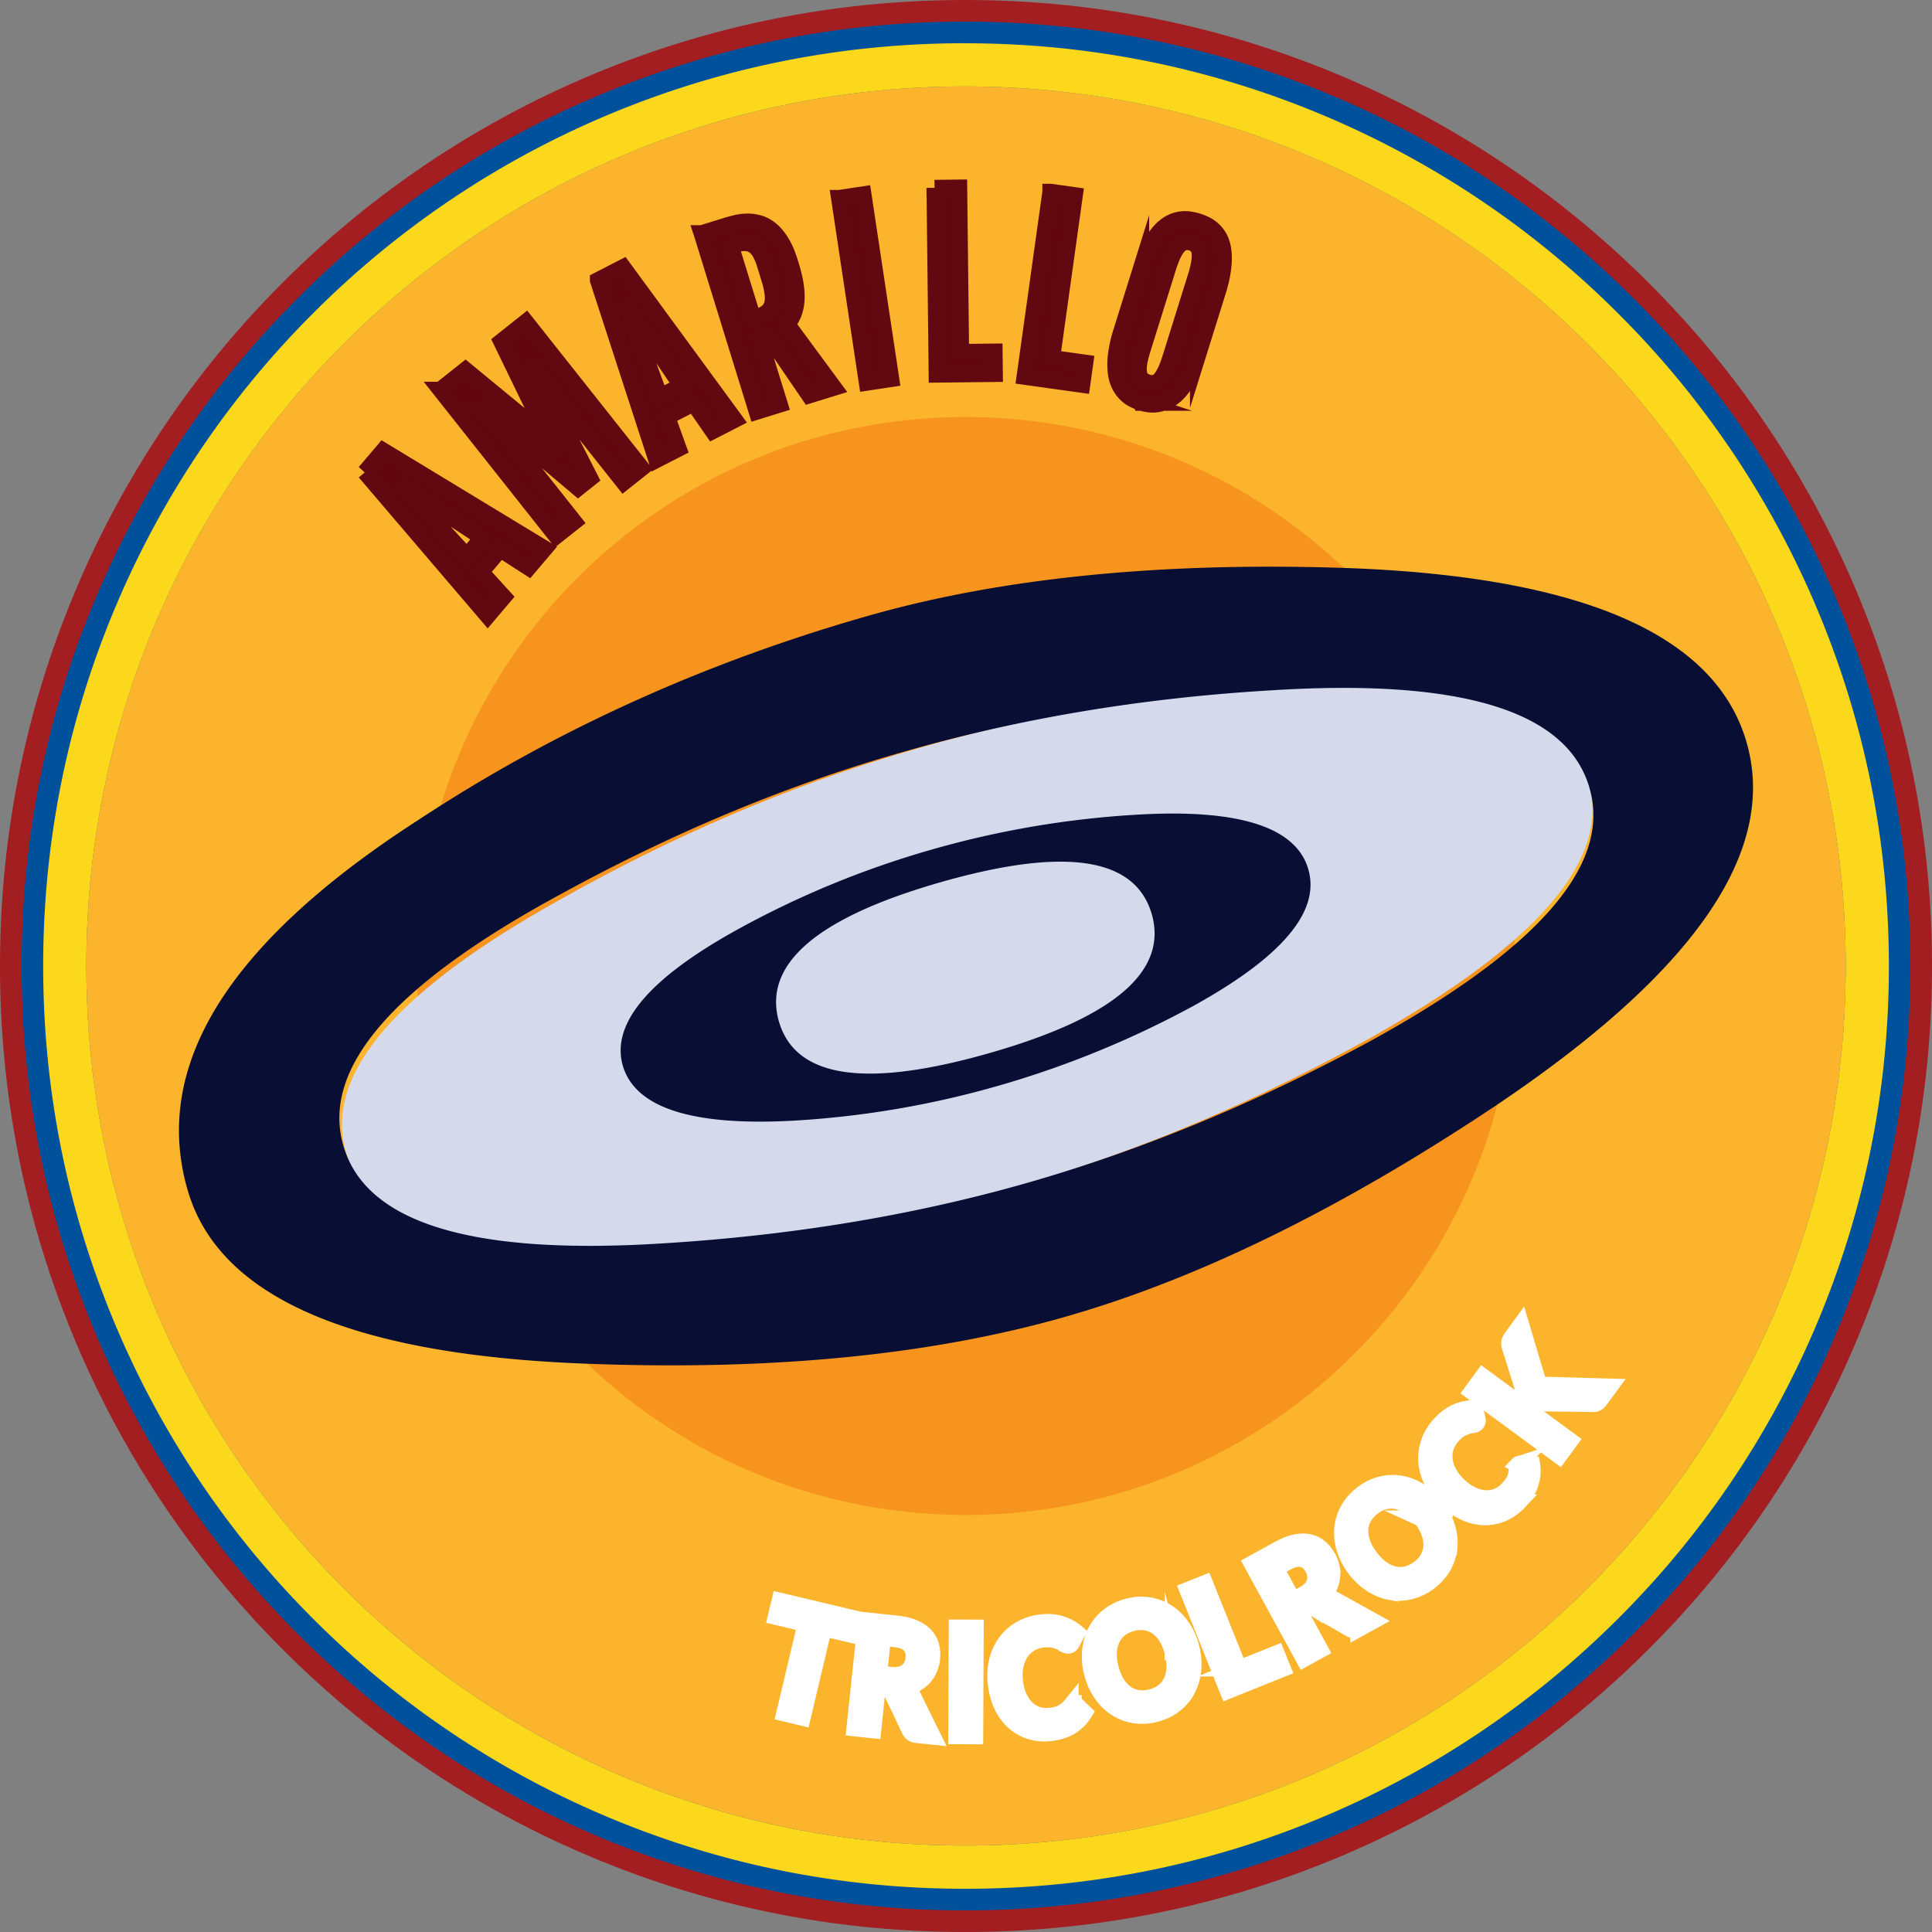 <svg width="120" height="120" fill="none" xmlns="http://www.w3.org/2000/svg"><rect width="100%" height="100%" fill="#808080" stroke="none"/><path d="M59.943 5.369c30.168 0 54.696 24.433 54.696 54.631s-24.527 54.631-54.696 54.631c-30.17 0-54.58-24.435-54.58-54.631S29.775 5.369 59.943 5.369Zm0-5.368c-8.096 0-15.95 1.586-23.343 4.714a59.693 59.693 0 0 0-19.052 12.85 59.743 59.743 0 0 0-12.839 19.07C1.584 44.035 0 51.896 0 60s1.584 15.964 4.71 23.366a59.75 59.75 0 0 0 12.838 19.07A59.653 59.653 0 0 0 36.6 115.287C43.993 118.414 51.847 120 59.943 120s15.953-1.586 23.357-4.712a59.87 59.87 0 0 0 19.089-12.846 59.779 59.779 0 0 0 12.882-19.07C118.409 75.969 120 68.106 120 60s-1.591-15.967-4.729-23.373a59.791 59.791 0 0 0-12.882-19.069A59.85 59.85 0 0 0 83.3 4.712C75.896 1.586 68.037 0 59.943 0v.001Z" fill="#A31E21"/><path d="M59.943 5.37c30.168 0 54.696 24.433 54.696 54.63 0 30.198-24.526 54.632-54.696 54.632-30.17 0-54.58-24.435-54.58-54.632 0-30.196 24.412-54.63 54.58-54.63Zm0-4.027c-7.914 0-15.593 1.55-22.82 4.608a58.37 58.37 0 0 0-18.626 12.563A58.413 58.413 0 0 0 5.944 37.158C2.89 44.392 1.342 52.077 1.342 60c0 7.924 1.55 15.608 4.602 22.843a58.404 58.404 0 0 0 12.553 18.644 58.351 58.351 0 0 0 18.626 12.563c7.228 3.057 14.906 4.608 22.82 4.608 7.915 0 15.599-1.55 22.836-4.607a58.544 58.544 0 0 0 18.664-12.56 58.438 58.438 0 0 0 12.593-18.642c3.068-7.238 4.623-14.925 4.623-22.849 0-7.923-1.556-15.61-4.623-22.848a58.448 58.448 0 0 0-12.593-18.642A58.544 58.544 0 0 0 82.779 5.95c-7.237-3.057-14.921-4.607-22.836-4.607Z" fill="#00519C"/><path d="M59.943 114.631c-30.168 0-54.58-24.433-54.58-54.631S29.775 5.369 59.943 5.369 114.639 29.802 114.639 60s-24.527 54.631-54.696 54.631Z" fill="#FCB42C"/><path d="m22.665 29.331 1.139-1.34 10.033 6.088-1 1.179-1.761-1.135-1.192 1.405 1.409 1.548-1.004 1.183-7.624-8.928Zm7.288 4.07-4.856-3.2-.043.049 3.936 4.286.963-1.133V33.4Zm-2.601-9.189 1.561-1.24 3.543 2.916c.39.327.747.647 1.072.963.325.317.633.614.924.892l.037-.03a206.5 206.5 0 0 0-.656-1.103 20.19 20.19 0 0 1-.693-1.266l-2.005-4.136 1.529-1.215 7.197 9.086-1.118.888-2.382-3.006a92.49 92.49 0 0 1-1.94-2.536 51.968 51.968 0 0 1-1.178-1.66l-.088.07 3.506 6.878-.757.602-5.9-4.977-.088.07a56.74 56.74 0 0 1 1.345 1.528 91.088 91.088 0 0 1 2.024 2.469l2.382 3.006-1.12.888-7.196-9.087Zm9.788-6.809 1.564-.802 6.941 9.47-1.375.705-1.193-1.721-1.637.84.71 1.97-1.38.708-3.63-11.168v-.002Zm5.177 6.553-3.263-4.819-.057.03 1.997 5.467 1.323-.68v.002Zm1.263-9.467 1.582-.49c.18-.056.382-.108.603-.16.221-.05.45-.074.687-.074.236 0 .476.036.718.108.243.072.478.2.706.386.228.186.444.44.646.762.203.323.382.736.538 1.238l.086.279c.262.843.368 1.563.322 2.157-.047.595-.24 1.073-.576 1.433l2.913 3.953-1.544.477-2.56-3.748-.547.17 1.282 4.144-1.431.444-3.424-11.08h-.001Zm3.42 5.21c.256-.08.46-.18.617-.298a.927.927 0 0 0 .327-.46c.06-.188.077-.416.048-.684a5.302 5.302 0 0 0-.216-.96l-.271-.876a3.654 3.654 0 0 0-.296-.718 1.292 1.292 0 0 0-.387-.441.992.992 0 0 0-.517-.167 2.054 2.054 0 0 0-.695.108l-.22.068 1.39 4.494.22-.068v.001Zm5.118-7.399 1.51-.228 1.726 11.467-1.51.228L52.117 12.3Zm5.929-.63 1.528-.018.117 10.211 2.081-.024.016 1.386-3.609.041-.133-11.597Zm7.198.244 1.513.212-1.412 10.114 2.062.288-.192 1.372-3.575-.5 1.604-11.485v-.001Zm5.644 13.101a3.52 3.52 0 0 1-.488-.2c-.172-.083-.33-.2-.479-.345a2.107 2.107 0 0 1-.389-.545 2.465 2.465 0 0 1-.228-.793 4.527 4.527 0 0 1 .013-1.102 8.24 8.24 0 0 1 .334-1.464l1.224-3.92a8.074 8.074 0 0 1 .561-1.394c.2-.371.407-.672.619-.903a2.33 2.33 0 0 1 .637-.508 1.96 1.96 0 0 1 1.21-.206c.185.03.353.068.502.115a3.5 3.5 0 0 1 .464.184 1.952 1.952 0 0 1 .873.834c.116.21.196.47.239.78.043.31.041.677-.007 1.101a8.17 8.17 0 0 1-.337 1.485l-1.224 3.92a7.819 7.819 0 0 1-.56 1.379c-.203.37-.41.673-.624.907-.213.235-.43.409-.648.524-.219.113-.43.19-.633.228a1.815 1.815 0 0 1-.579.021 2.813 2.813 0 0 1-.481-.101l.001.003Zm.395-1.263a.82.82 0 0 0 .4.033.672.672 0 0 0 .356-.208c.112-.116.222-.283.328-.498.106-.215.213-.497.321-.84l1.573-5.036a6.42 6.42 0 0 0 .224-.905c.039-.248.046-.456.022-.623a.705.705 0 0 0-.168-.391.797.797 0 0 0-.347-.209.813.813 0 0 0-.41-.029.717.717 0 0 0-.367.223c-.116.123-.23.296-.34.523-.11.227-.22.517-.331.872l-1.573 5.035c-.108.346-.18.638-.215.875a1.94 1.94 0 0 0-.01.598c.027.16.087.286.178.377.09.09.21.159.356.204l.003-.001Z" fill="#620710" stroke="#620810" stroke-miterlimit="10"/><path d="M59.964 94.099c-18.83 0-34.066-15.252-34.066-34.1 0-18.847 15.237-34.099 34.066-34.099 18.83 0 34.139 15.252 34.139 34.1 0 18.847-15.31 34.099-34.139 34.099Z" fill="#F7941D"/><path d="M98.67 48.603c-1.378-4.818-8.008-6.791-19.858-5.909-8.038.566-15.639 1.928-22.754 4.066-7.142 2.112-14.208 5.142-21.224 9.089-10.332 5.742-14.78 10.999-13.326 15.776 1.436 4.776 8.014 6.714 19.792 5.85 8.086-.579 15.637-1.921 22.628-3.996 7.113-2.114 14.176-5.12 21.237-9.04 10.364-5.835 14.891-11.109 13.505-15.834v-.002Z" fill="#D4DAEC"/><path d="M98.744 49.008c-1.324-4.835-7.93-6.881-19.792-6.13-8.042.474-15.658 1.752-22.797 3.809-7.167 2.031-14.264 4.983-21.324 8.85-10.396 5.627-14.903 10.833-13.503 15.626 1.382 4.792 7.94 6.804 19.726 6.072 8.092-.49 15.658-1.746 22.672-3.743 7.136-2.034 14.232-4.961 21.337-8.801 10.428-5.72 15.015-10.943 13.681-15.683Zm-17.473 5.021c.73 2.607-1.67 5.434-7.197 8.477a59.89 59.89 0 0 1-12.063 4.932 58.237 58.237 0 0 1-12.803 2.173c-6.272.332-9.776-.82-10.529-3.435-.73-2.607 1.639-5.412 7.141-8.45a57.857 57.857 0 0 1 12.066-4.962 58.656 58.656 0 0 1 12.85-2.17c6.28-.355 9.803.798 10.536 3.434v.002Zm-9.728 2.766c-1.012-3.55-5.377-4.208-13.099-2.005-7.72 2.206-11.064 5.1-10.069 8.642 1.02 3.526 5.355 4.182 13.077 1.978 7.723-2.205 11.084-5.067 10.091-8.616v.001Zm-5.445 25.013c-8.282 2.354-18.043 3.313-29.332 2.906-14.787-.502-23.162-4.082-25.107-10.78C9.403 66.2 14.18 58.548 25.958 50.947c8.388-5.528 17.67-9.745 27.8-12.65 8.333-2.396 18.246-3.395 29.69-3.023 14.84.506 23.202 4.163 25.067 10.95 1.868 6.758-3.384 14.27-15.741 22.535-9.498 6.326-18.396 10.697-26.678 13.05h.002Z" fill="#090E35"/><path d="m53.246 100.569-.238 1.002-1.838-.438-1.32 5.559-1.136-.271 1.32-5.558-1.845-.44.239-1.002 4.82 1.147-.002.001Zm1.265 4.281-.277 2.62-1.161-.123.71-6.706 1.904.203c.426.045.786.131 1.08.258.294.126.528.284.706.475.176.191.297.408.362.655.066.246.083.511.054.796a2.162 2.162 0 0 1-.162.63 1.913 1.913 0 0 1-.325.519 1.89 1.89 0 0 1-.477.386c-.184.105-.39.184-.616.235.137.105.25.247.338.426l1.3 2.642-1.045-.11a.498.498 0 0 1-.25-.092.565.565 0 0 1-.16-.205l-1.086-2.286a.464.464 0 0 0-.144-.188.542.542 0 0 0-.256-.079l-.496-.054.001-.002Zm.095-.895.725.078c.22.023.412.015.582-.028.168-.042.31-.108.426-.202a.988.988 0 0 0 .275-.343c.067-.136.11-.289.128-.46.036-.341-.04-.613-.23-.817-.189-.204-.498-.33-.927-.375l-.743-.079-.236 2.226Zm5.964 3.886-1.171-.005.03-6.744 1.171.006-.03 6.743Zm6.114-2.015a.209.209 0 0 1 .172.062l.51.489a2.56 2.56 0 0 1-.858.867c-.352.217-.788.35-1.307.402a2.95 2.95 0 0 1-1.276-.131 2.786 2.786 0 0 1-1.019-.615 3.164 3.164 0 0 1-.71-1.026 4.382 4.382 0 0 1-.347-1.358 4.005 4.005 0 0 1 .096-1.408 3.22 3.22 0 0 1 .55-1.149c.251-.331.566-.601.942-.808a3.296 3.296 0 0 1 1.277-.383c.464-.047.878-.007 1.24.117.363.125.682.307.955.545l-.33.618a.36.36 0 0 1-.08.105.235.235 0 0 1-.145.058.325.325 0 0 1-.21-.063 2.066 2.066 0 0 0-.704-.295 1.96 1.96 0 0 0-.628-.023c-.294.03-.559.111-.794.246a1.816 1.816 0 0 0-.588.534c-.156.222-.27.483-.34.786a3.006 3.006 0 0 0-.052 1.001c.038.378.12.708.25.992.128.284.288.518.477.702a1.74 1.74 0 0 0 1.405.487c.16-.016.302-.038.427-.07a1.64 1.64 0 0 0 .637-.31c.091-.073.18-.16.264-.263a.399.399 0 0 1 .084-.076.22.22 0 0 1 .102-.036v.003Zm7.313-3.489a4 4 0 0 1 .115 1.388 3.31 3.31 0 0 1-.358 1.22 2.918 2.918 0 0 1-.794.945 3.188 3.188 0 0 1-1.195.571 3.17 3.17 0 0 1-1.324.07 2.939 2.939 0 0 1-1.153-.45 3.284 3.284 0 0 1-.899-.9 3.988 3.988 0 0 1-.561-1.274 3.988 3.988 0 0 1-.115-1.389c.046-.445.166-.853.36-1.22.195-.367.462-.683.799-.946a3.195 3.195 0 0 1 1.196-.571 3.13 3.13 0 0 1 1.323-.067c.42.072.803.223 1.149.451.344.228.642.529.896.898.252.37.438.796.561 1.274Zm-1.161.296a3.373 3.373 0 0 0-.377-.932 2.164 2.164 0 0 0-.566-.628 1.705 1.705 0 0 0-.72-.303 2.007 2.007 0 0 0-.841.045 2.027 2.027 0 0 0-.764.363 1.71 1.71 0 0 0-.492.612 2.165 2.165 0 0 0-.201.823c-.018.307.018.641.11.999.09.359.218.668.38.93s.352.47.568.625c.217.154.459.255.723.299.265.045.546.029.844-.047.297-.075.55-.196.761-.362.21-.165.374-.368.488-.607.116-.239.181-.513.198-.82a3.365 3.365 0 0 0-.112-.998v.001Zm4.125.995 2.333-.937.386.961-3.418 1.373-2.508-6.26 1.084-.434 2.123 5.297Zm3.789-3.46 1.263 2.311-1.024.562-3.236-5.915 1.68-.92c.375-.206.72-.341 1.032-.405.314-.064.598-.068.851-.012.253.056.477.167.67.33.194.165.36.373.498.624.11.199.184.402.227.61a1.883 1.883 0 0 1-.144 1.2 2.246 2.246 0 0 1-.372.545c.172.008.346.06.521.156l2.573 1.428-.92.506a.493.493 0 0 1-.258.067.566.566 0 0 1-.248-.076l-2.194-1.259a.483.483 0 0 0-.225-.073.55.55 0 0 0-.255.081l-.437.24h-.003Zm-.433-.789.64-.35a1.72 1.72 0 0 0 .463-.354c.115-.131.193-.267.236-.409a.994.994 0 0 0 .03-.439c-.023-.15-.077-.3-.158-.451-.164-.3-.383-.48-.655-.54-.272-.06-.597.014-.976.222l-.654.36 1.074 1.963v-.002Zm8.915-5.786c.299.394.515.805.647 1.233.132.429.18.85.145 1.263a2.924 2.924 0 0 1-.364 1.181c-.208.374-.5.705-.877.992a3.21 3.21 0 0 1-1.192.58c-.416.101-.83.113-1.238.037a3.26 3.26 0 0 1-1.177-.478 3.994 3.994 0 0 1-1.013-.954 3.976 3.976 0 0 1-.647-1.234 3.294 3.294 0 0 1-.144-1.264 2.95 2.95 0 0 1 .367-1.184c.208-.375.5-.706.878-.993a3.16 3.16 0 0 1 1.192-.578c.416-.097.828-.11 1.234-.033.406.076.797.235 1.174.478.378.243.715.56 1.014.954Zm-.955.725a3.34 3.34 0 0 0-.71-.71 2.15 2.15 0 0 0-.766-.358c-.26-.06-.52-.06-.78.001a2.02 2.02 0 0 0-.757.371 2.026 2.026 0 0 0-.561.632 1.703 1.703 0 0 0-.215.755 2.16 2.16 0 0 0 .136.837c.104.29.267.582.49.877.225.295.462.531.713.709.25.178.506.296.766.354.26.057.522.056.783-.007a2 2 0 0 0 .759-.372c.244-.186.43-.397.56-.63.129-.234.2-.485.213-.75a2.13 2.13 0 0 0-.137-.832c-.106-.29-.27-.58-.492-.876l-.002-.001Zm6.003-3.348a.211.211 0 0 1 .173-.063l.705.045c.066.419.032.825-.098 1.217-.131.392-.378.776-.74 1.15a3.002 3.002 0 0 1-1.06.724c-.382.148-.774.21-1.176.186a3.176 3.176 0 0 1-1.204-.328c-.4-.194-.78-.465-1.14-.815a3.992 3.992 0 0 1-.832-1.139 3.227 3.227 0 0 1-.32-1.233c-.02-.416.048-.825.202-1.227.155-.401.398-.773.73-1.116.326-.335.668-.57 1.025-.71a2.822 2.822 0 0 1 1.081-.199l.144.688c.01.042.014.087.008.132a.248.248 0 0 1-.074.137.325.325 0 0 1-.203.088 2.108 2.108 0 0 0-.728.227 1.972 1.972 0 0 0-.495.389 1.985 1.985 0 0 0-.45.7 1.848 1.848 0 0 0-.106.787 2.2 2.2 0 0 0 .246.82c.14.277.342.544.605.799.272.264.548.465.83.598.28.135.553.21.817.23a1.726 1.726 0 0 0 1.389-.533 3.08 3.08 0 0 0 .281-.33 1.74 1.74 0 0 0 .186-.317c.046-.106.08-.217.102-.33a1.96 1.96 0 0 0 .034-.371.44.44 0 0 1 .014-.112.23.23 0 0 1 .055-.094Zm.104-3.805.161-.22a.675.675 0 0 0 .123-.25.476.476 0 0 0-.016-.243l-.872-2.79a.64.64 0 0 1-.032-.308.688.688 0 0 1 .132-.277l.596-.813 1.005 3.365c.03.105.052.2.064.284a.824.824 0 0 1 0 .243.855.855 0 0 1 .28-.115c.1-.021.215-.03.343-.025l3.832.11-.612.834a.61.61 0 0 1-.235.213.495.495 0 0 1-.25.03l-3.055-.04c-.1 0-.186.017-.256.054a.726.726 0 0 0-.226.216l-.218.298 2.388 1.755-.691.943-5.433-3.993.69-.942 2.28 1.675.002-.004Z" fill="#fff" stroke="#fff" stroke-miterlimit="10"/><path d="M59.943 5.369c30.168 0 54.696 24.434 54.696 54.631 0 30.198-24.527 54.632-54.696 54.632-30.17 0-54.58-24.436-54.58-54.632 0-30.196 24.412-54.631 54.58-54.631Zm0-2.684c-7.735 0-15.237 1.515-22.299 4.5a57.014 57.014 0 0 0-18.2 12.277A57.065 57.065 0 0 0 7.18 37.679C4.195 44.747 2.682 52.257 2.682 60c0 7.743 1.513 15.252 4.497 22.321a57.1 57.1 0 0 0 12.265 18.218 57.028 57.028 0 0 0 18.2 12.276c7.062 2.987 14.564 4.501 22.299 4.501 7.735 0 15.244-1.514 22.316-4.501a57.238 57.238 0 0 0 18.239-12.274 57.108 57.108 0 0 0 12.306-18.216c2.998-7.07 4.518-14.582 4.518-22.323 0-7.742-1.52-15.253-4.518-22.324a57.113 57.113 0 0 0-12.306-18.216A57.212 57.212 0 0 0 82.259 7.188c-7.072-2.986-14.58-4.5-22.316-4.5v-.003Z" fill="#FCD81C"/></svg>